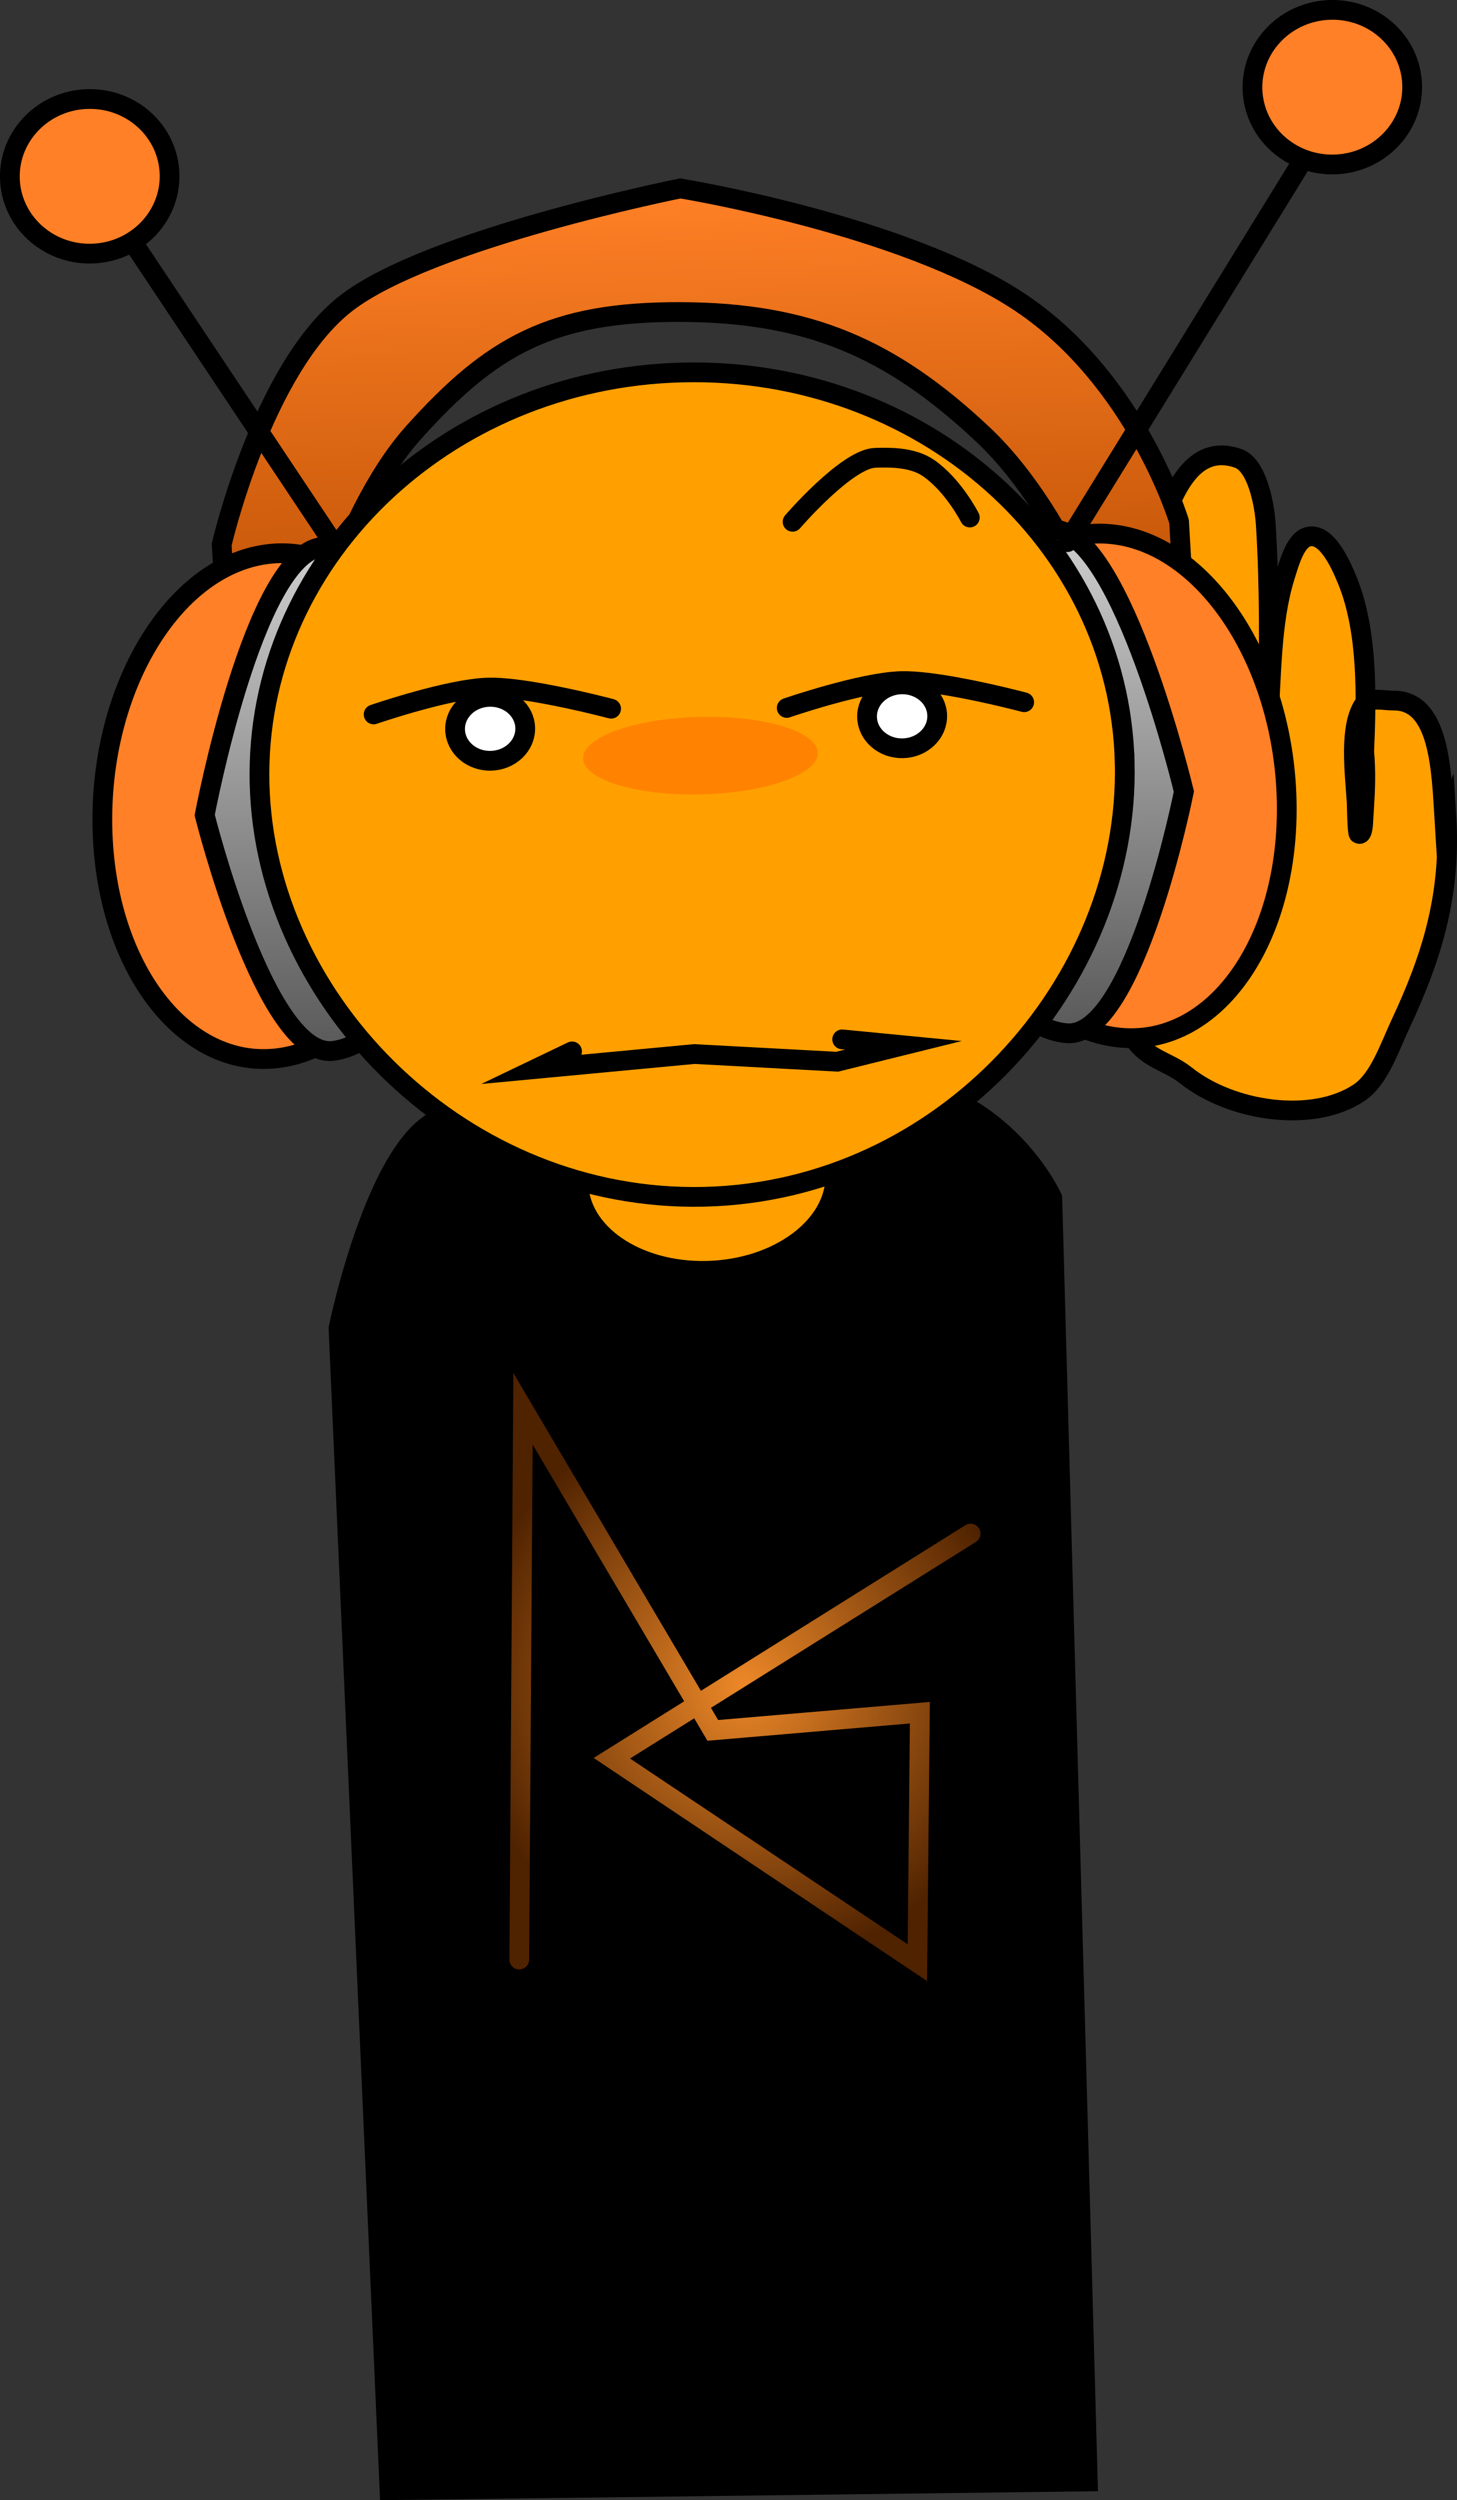 <svg version="1.1" xmlns="http://www.w3.org/2000/svg" xmlns:xlink="http://www.w3.org/1999/xlink" width="184.451" height="316.396" viewBox="0,0,184.451,316.396"><rect x="0" y="0" width="184.451" height="316.396" fill="#333333" stroke="none"/><defs><linearGradient x1="316.783" y1="50.18" x2="318.329" y2="114.588" gradientUnits="userSpaceOnUse" id="color-1"><stop offset="0" stop-color="#ff8026"/><stop offset="1" stop-color="#b54b00"/></linearGradient><linearGradient x1="362.319" y1="93.379" x2="363.849" y2="157.133" gradientUnits="userSpaceOnUse" id="color-2"><stop offset="0" stop-color="#cecece"/><stop offset="1" stop-color="#595959"/></linearGradient><linearGradient x1="269.479" y1="95.608" x2="271.01" y2="159.362" gradientUnits="userSpaceOnUse" id="color-3"><stop offset="0" stop-color="#cecece"/><stop offset="1" stop-color="#595959"/></linearGradient><radialGradient cx="322.932" cy="239.634" r="35.638" gradientUnits="userSpaceOnUse" id="color-4"><stop offset="0" stop-color="#ed8828"/><stop offset="1" stop-color="#4f2200"/></radialGradient></defs><g transform="translate(-228.811,-26.378)"><g stroke-miterlimit="10"><path d="M411.919,129.69c0.632,10.209 -2.013,18.165 -5.794,26.239c-1.422,3.037 -2.721,7.045 -5.273,8.742c-5.872,3.907 -16.158,2.395 -21.931,-2.217c-2.386,-1.906 -5.168,-1.987 -7.018,-5.37c-1.783,-3.259 -1.146,-11.201 -0.599,-14.663c0.258,-1.629 1.45,-1.389 2.095,-2.421c1.075,-1.718 2.227,-5.658 2.733,-7.781c0.48,-2.015 -0.26,-4.805 -0.106,-6.943c0.745,-10.339 -3.399,-22.923 -0.12,-32.483c1.879,-5.479 4.51,-10.17 9.627,-8.42c2.404,0.822 3.359,5.745 3.524,8.414c0.502,8.117 0.416,15.803 0.282,23.837c-0.05,3.024 -0.095,5.833 0.098,8.923c0.021,0.333 -0.18,1.002 0.063,0.999c0.244,-0.003 -0.037,-0.666 -0.049,-0.999c-0.075,-2.135 -0.28,-4.827 -0.122,-6.951c0.476,-6.415 0.322,-13.384 2.154,-19.258c0.572,-1.834 1.347,-4.727 3.018,-5.057c2.222,-0.439 3.944,3.253 4.869,5.512c2.615,6.385 2.442,14.639 2.152,21.535c-0.014,0.33 0.039,0.666 0.057,0.999c0.017,0.333 0.034,0.666 0.048,0.999c0.093,2.278 -0.083,4.632 -0.228,6.9c-0.006,0.087 -0.024,1.981 -0.595,1.653c-0.175,-0.1 -0.223,-3.604 -0.247,-3.995c-0.227,-3.671 -1.03,-9.653 0.985,-12.44c0.626,-0.865 2.74,-0.391 3.592,-0.41c6.003,-0.133 6.159,8.993 6.545,15.226z" fill="#ffa000" stroke="#000000" stroke-width="2.5" stroke-linecap="round"/><path d="M258.084,116.034l-1.209,-20.75c0,0 5.158,-22.301 15.745,-30.518c10.587,-8.217 42.315,-14.542 42.315,-14.542c0,0 28.308,4.596 43.044,14.433c14.736,9.837 20.097,27.717 20.097,27.717l1.209,20.75l-8.588,-1.173c0,0 -5.99,-19.844 -17.536,-30.669c-11.546,-10.825 -21.984,-15.375 -38.258,-15.417c-16.274,-0.041 -23.898,4.291 -33.719,15.234c-9.821,10.942 -14.683,32.942 -14.683,32.942z" fill="url(#color-1)" stroke="#000000" stroke-width="2.5" stroke-linecap="butt"/><g stroke="#000000" stroke-width="2.5" stroke-linecap="butt"><path d="M369.259,93.954c11.97,0.991 22.016,16.067 22.438,33.672c0.423,17.605 -8.938,31.073 -20.908,30.082c-11.97,-0.991 -22.016,-16.067 -22.438,-33.672c-0.423,-17.605 8.938,-31.073 20.908,-30.082z" fill="#ff8026"/><path d="M362.319,93.379c8.616,0.714 16.366,33.169 16.366,33.169c0,0 -6.219,31.299 -14.835,30.585c-8.616,-0.714 -15.943,-15.564 -16.366,-33.169c-0.423,-17.605 6.219,-31.299 14.835,-30.585z" fill="url(#color-2)"/></g><g stroke="#000000" stroke-width="2.5" stroke-linecap="butt"><path d="M284.902,125.559c0.423,17.605 -8.888,33.146 -20.796,34.71c-11.908,1.565 -21.904,-11.439 -22.327,-29.044c-0.423,-17.605 8.888,-33.146 20.796,-34.71c11.908,-1.565 21.904,11.439 22.327,29.044z" fill="#ff8026"/><path d="M285.765,125.446c0.423,17.605 -6.183,32.79 -14.755,33.917c-8.572,1.126 -16.286,-29.838 -16.286,-29.838c0,0 6.183,-32.79 14.755,-33.917c8.572,-1.126 15.863,12.233 16.286,29.838z" fill="url(#color-3)"/></g><path d="M278.122,341.508l-6.458,-147.04c0,0 5.293,-26.002 14.28,-26.89c8.925,-0.882 30.093,-2.576 48.571,-4.402c20.042,-1.98 27.513,14.798 27.513,14.798l4.496,162.429z" fill="#000000" stroke="#000000" stroke-width="2.5" stroke-linecap="butt"/><path d="M334.564,175.211c0.006,6.405 -7.268,11.772 -16.247,11.988c-8.979,0.216 -16.263,-4.802 -16.269,-11.207c-0.006,-6.405 7.268,-11.772 16.247,-11.988c8.979,-0.216 16.263,4.802 16.269,11.207z" fill="#ffa000" stroke="#000000" stroke-width="2.5" stroke-linecap="butt"/><path d="M371.193,122.887c0.672,27.995 -22.971,54.215 -53.215,54.942c-30.244,0.726 -55.636,-24.317 -56.308,-52.312c-0.672,-27.995 23.301,-51.278 53.544,-52.004c30.244,-0.726 55.306,21.38 55.978,49.374z" fill="#ffa000" stroke="#000000" stroke-width="2.5" stroke-linecap="butt"/><path d="M347.457,116.92c0.054,2.234 -1.891,4.093 -4.343,4.152c-2.452,0.059 -4.484,-1.705 -4.537,-3.939c-0.054,-2.234 1.891,-4.093 4.343,-4.152c2.452,-0.059 4.484,1.705 4.537,3.939z" fill="#ffffff" stroke="#000000" stroke-width="2.5" stroke-linecap="butt"/><path d="M295.302,118.502c0.054,2.234 -1.891,4.093 -4.343,4.152c-2.452,0.059 -4.484,-1.705 -4.537,-3.939c-0.054,-2.234 1.891,-4.093 4.343,-4.152c2.452,-0.059 4.484,1.705 4.537,3.939z" fill="#ffffff" stroke="#000000" stroke-width="2.5" stroke-linecap="butt"/><path d="M332.341,121.647c0.065,2.708 -6.533,5.063 -14.737,5.26c-8.204,0.197 -14.907,-1.839 -14.972,-4.547c-0.065,-2.708 6.533,-5.063 14.737,-5.26c8.204,-0.197 14.907,1.839 14.972,4.547z" fill-opacity="0.184" fill="#ff0505" stroke="none" stroke-width="0" stroke-linecap="butt"/><path d="M276.113,116.788c0,0 9.512,-3.28 14.522,-3.4c1.866,-0.045 4.499,0.315 7.067,0.785c4.327,0.791 8.473,1.893 8.473,1.893" fill="none" stroke="#000000" stroke-width="2.5" stroke-linecap="round"/><path d="M328.407,115.968c0,0 9.512,-3.28 14.522,-3.4c1.866,-0.045 4.499,0.315 7.067,0.785c4.327,0.791 8.473,1.893 8.473,1.893" fill="none" stroke="#000000" stroke-width="2.5" stroke-linecap="round"/><path d="M329.149,92.41c0,0 6.882,-8.012 10.486,-8.099c1.544,-0.037 4.607,-0.161 6.718,1.296c3.163,2.183 5.233,6.264 5.233,6.264" fill="none" stroke="#000000" stroke-width="2.5" stroke-linecap="round"/><path d="M250.277,48.448c0.13,5.402 -4.291,9.891 -9.873,10.025c-5.582,0.134 -10.213,-4.137 -10.343,-9.539c-0.13,-5.402 4.291,-9.891 9.873,-10.025c5.582,-0.134 10.213,4.137 10.343,9.539z" fill="#ff8026" stroke="#000000" stroke-width="2.5" stroke-linecap="butt"/><path d="M407.586,37.167c0.13,5.402 -4.291,9.891 -9.873,10.025c-5.582,0.134 -10.213,-4.137 -10.343,-9.539c-0.13,-5.402 4.291,-9.891 9.873,-10.025c5.582,-0.134 10.213,4.137 10.343,9.539z" fill="#ff8026" stroke="#000000" stroke-width="2.5" stroke-linecap="butt"/><path d="M246.266,58.005l25.045,37.57" fill="none" stroke="#000000" stroke-width="2.5" stroke-linecap="round"/><path d="M393.156,47.627l-29.204,47.355" fill="none" stroke="#000000" stroke-width="2.5" stroke-linecap="round"/><path d="M294.55,274.355l0.471,-69.699l24.028,40.7l26.213,-2.238l-0.313,31.635l-38.681,-25.874l45.419,-28.43" fill="none" stroke="url(#color-4)" stroke-width="2.5" stroke-linecap="round"/><path d="M335.427,157.908l7.756,0.752l-8.391,2.077l-18.078,-0.973l-20.12,1.89l4.636,-2.222" fill="none" stroke="#000000" stroke-width="2.5" stroke-linecap="round"/></g></g></svg>